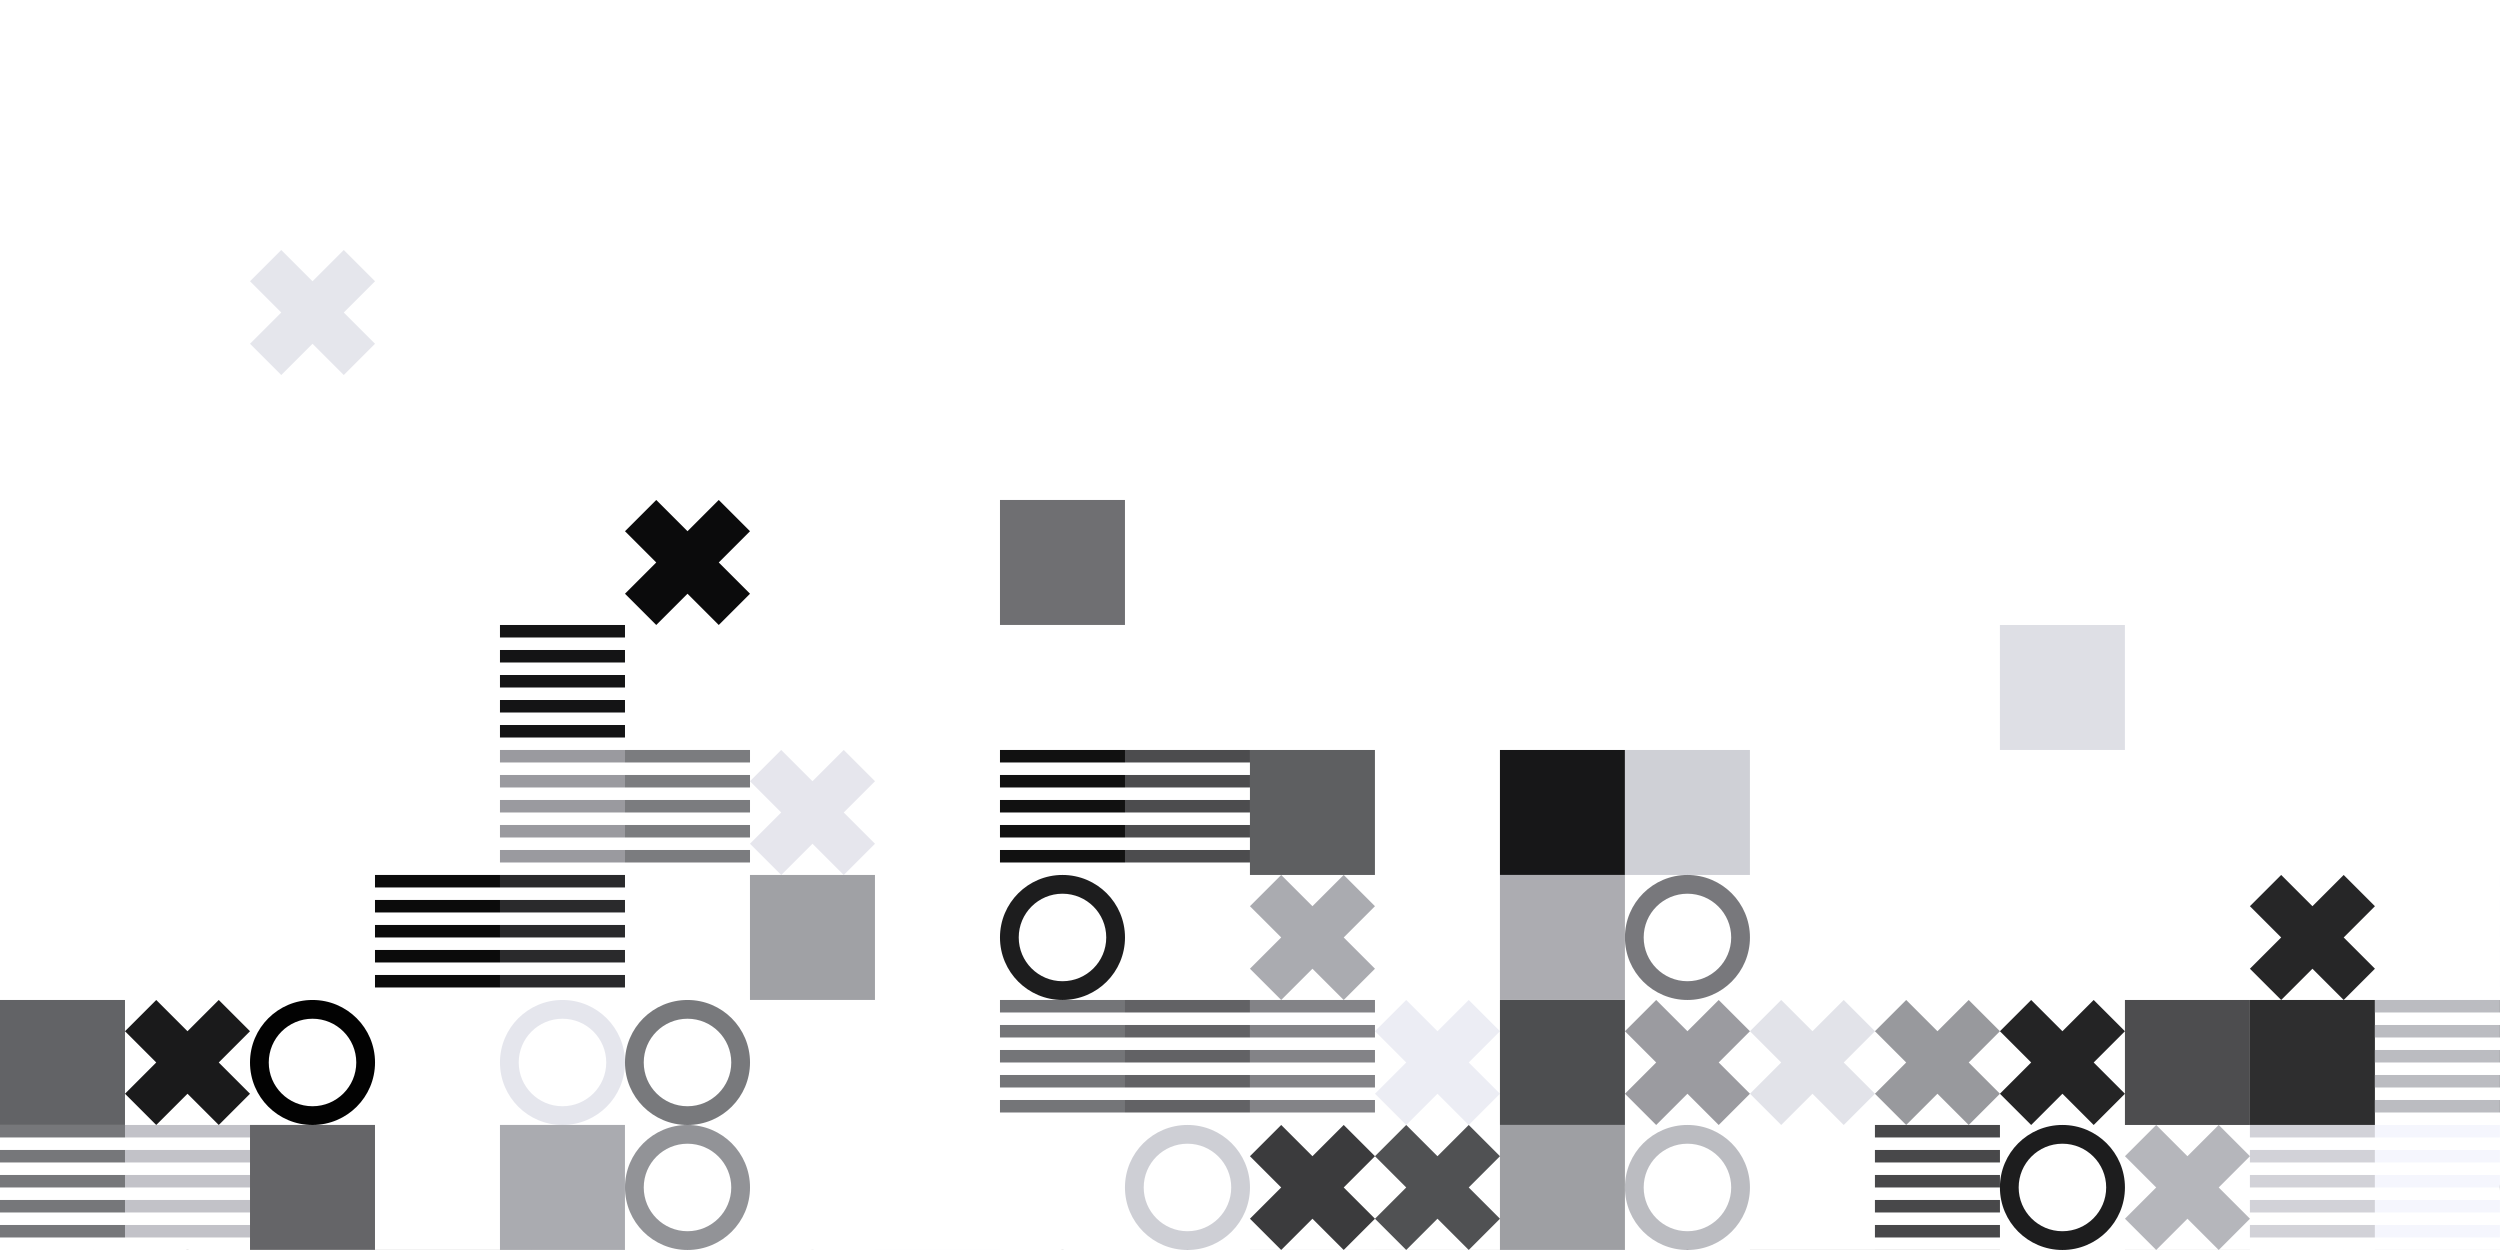 <?xml version="1.0" standalone="no"?><svg xmlns:xlink="http://www.w3.org/1999/xlink" xmlns="http://www.w3.org/2000/svg" viewBox="0 0 1000 499.999" preserveAspectRatio="xMaxYMax slice"><g transform="scale(1.491)"><rect x="0" y="0" width="737.733" height="402.4" fill="none"/><rect x="67.067" y="67.067" width="67.067" height="67.067" fill="none"/><g transform="translate(67.07,67.07) scale(1.677) rotate(0)"><path d="M10 5L5 0L0 5L5 10L0 15L5 20L10 15L15 20L20 15L15 10L20 5L15 0L10 5Z" fill="#e5e6ec"/></g><rect x="469.466" y="67.067" width="67.067" height="67.067" fill="none"/><rect x="134.133" y="134.133" width="67.067" height="67.067" fill="none"/><g transform="translate(167.67,134.13) scale(1.677) rotate(0)"><path d="M10 5L5 0L0 5L5 10L0 15L5 20L10 15L15 20L20 15L15 10L20 5L15 0L10 5Z" fill="#0b0b0c"/></g><g transform="translate(134.13,167.67) scale(1.677) rotate(0)"><rect width="20" height="2" fill="#141415"/><rect y="4" width="20" height="2" fill="#141415"/><rect y="8" width="20" height="2" fill="#141415"/><rect y="12" width="20" height="2" fill="#141415"/><rect y="16" width="20" height="2" fill="#141415"/></g><rect x="268.266" y="134.133" width="67.067" height="67.067" fill="none"/><rect x="268.27" y="134.13" width="33.53" height="33.53" fill="#6f6f72"/><rect x="536.533" y="134.133" width="67.067" height="67.067" fill="none"/><rect x="536.53" y="167.67" width="33.53" height="33.53" fill="#dedfe5"/><rect x="67.067" y="201.2" width="67.067" height="67.067" fill="none"/><g transform="translate(100.6,234.73) scale(1.677) rotate(0)"><rect width="20" height="2" fill="#0b0b0b"/><rect y="4" width="20" height="2" fill="#0b0b0b"/><rect y="8" width="20" height="2" fill="#0b0b0b"/><rect y="12" width="20" height="2" fill="#0b0b0b"/><rect y="16" width="20" height="2" fill="#0b0b0b"/></g><rect x="134.133" y="201.2" width="67.067" height="67.067" fill="none"/><g transform="translate(134.13,201.2) scale(1.677) rotate(0)"><rect width="20" height="2" fill="#9a9a9f"/><rect y="4" width="20" height="2" fill="#9a9a9f"/><rect y="8" width="20" height="2" fill="#9a9a9f"/><rect y="12" width="20" height="2" fill="#9a9a9f"/><rect y="16" width="20" height="2" fill="#9a9a9f"/></g><g transform="translate(167.67,201.2) scale(1.677) rotate(0)"><rect width="20" height="2" fill="#7b7c7f"/><rect y="4" width="20" height="2" fill="#7b7c7f"/><rect y="8" width="20" height="2" fill="#7b7c7f"/><rect y="12" width="20" height="2" fill="#7b7c7f"/><rect y="16" width="20" height="2" fill="#7b7c7f"/></g><g transform="translate(134.13,234.73) scale(1.677) rotate(0)"><rect width="20" height="2" fill="#2a2a2c"/><rect y="4" width="20" height="2" fill="#2a2a2c"/><rect y="8" width="20" height="2" fill="#2a2a2c"/><rect y="12" width="20" height="2" fill="#2a2a2c"/><rect y="16" width="20" height="2" fill="#2a2a2c"/></g><rect x="201.2" y="201.2" width="67.067" height="67.067" fill="none"/><g transform="translate(201.2,201.2) scale(1.677) rotate(0)"><path d="M10 5L5 0L0 5L5 10L0 15L5 20L10 15L15 20L20 15L15 10L20 5L15 0L10 5Z" fill="#e6e6ed"/></g><rect x="201.2" y="234.73" width="33.53" height="33.53" fill="#a0a1a5"/><rect x="268.266" y="201.2" width="67.067" height="67.067" fill="none"/><g transform="translate(268.27,201.2) scale(1.677) rotate(0)"><rect width="20" height="2" fill="#111111"/><rect y="4" width="20" height="2" fill="#111111"/><rect y="8" width="20" height="2" fill="#111111"/><rect y="12" width="20" height="2" fill="#111111"/><rect y="16" width="20" height="2" fill="#111111"/></g><g transform="translate(301.8,201.2) scale(1.677) rotate(0)"><rect width="20" height="2" fill="#4c4c4e"/><rect y="4" width="20" height="2" fill="#4c4c4e"/><rect y="8" width="20" height="2" fill="#4c4c4e"/><rect y="12" width="20" height="2" fill="#4c4c4e"/><rect y="16" width="20" height="2" fill="#4c4c4e"/></g><g transform="translate(268.27,234.73) scale(1.677) rotate(0)"><path fill-rule="evenodd" clip-rule="evenodd" d="M10 20C15.523 20 20 15.523 20 10C20 4.477 15.523 0 10 0C4.477 0 0 4.477 0 10C0 15.523 4.477 20 10 20ZM10 17C13.866 17 17 13.866 17 10C17 6.134 13.866 3 10 3C6.134 3 3 6.134 3 10C3 13.866 6.134 17 10 17Z" fill="#1d1d1e"/></g><rect x="335.333" y="201.2" width="67.067" height="67.067" fill="none"/><rect x="335.33" y="201.2" width="33.53" height="33.53" fill="#5e5f61"/><g transform="translate(335.33,234.73) scale(1.677) rotate(0)"><path d="M10 5L5 0L0 5L5 10L0 15L5 20L10 15L15 20L20 15L15 10L20 5L15 0L10 5Z" fill="#aaabb0"/></g><rect x="402.4" y="201.2" width="67.067" height="67.067" fill="none"/><rect x="402.4" y="201.2" width="33.53" height="33.53" fill="#171718"/><rect x="435.93" y="201.2" width="33.53" height="33.53" fill="#cfd0d6"/><rect x="402.4" y="234.73" width="33.53" height="33.53" fill="#acacb1"/><g transform="translate(435.93,234.73) scale(1.677) rotate(0)"><path fill-rule="evenodd" clip-rule="evenodd" d="M10 20C15.523 20 20 15.523 20 10C20 4.477 15.523 0 10 0C4.477 0 0 4.477 0 10C0 15.523 4.477 20 10 20ZM10 17C13.866 17 17 13.866 17 10C17 6.134 13.866 3 10 3C6.134 3 3 6.134 3 10C3 13.866 6.134 17 10 17Z" fill="#78787c"/></g><rect x="603.599" y="201.2" width="67.067" height="67.067" fill="none"/><g transform="translate(603.6,234.73) scale(1.677) rotate(0)"><path d="M10 5L5 0L0 5L5 10L0 15L5 20L10 15L15 20L20 15L15 10L20 5L15 0L10 5Z" fill="#262627"/></g><rect x="670.666" y="201.2" width="67.067" height="67.067" fill="none"/><rect x="704.2" y="201.2" width="33.53" height="33.53" fill="#333335"/><g transform="translate(670.67,234.73) scale(1.677) rotate(0)"><rect width="20" height="2" fill="#f3f4fa"/><rect y="4" width="20" height="2" fill="#f3f4fa"/><rect y="8" width="20" height="2" fill="#f3f4fa"/><rect y="12" width="20" height="2" fill="#f3f4fa"/><rect y="16" width="20" height="2" fill="#f3f4fa"/></g><rect x="0" y="268.266" width="67.067" height="67.067" fill="none"/><rect x="0" y="268.27" width="33.53" height="33.53" fill="#626366"/><g transform="translate(33.53,268.27) scale(1.677) rotate(0)"><path d="M10 5L5 0L0 5L5 10L0 15L5 20L10 15L15 20L20 15L15 10L20 5L15 0L10 5Z" fill="#1a1a1b"/></g><g transform="translate(0,301.8) scale(1.677) rotate(0)"><rect width="20" height="2" fill="#76777a"/><rect y="4" width="20" height="2" fill="#76777a"/><rect y="8" width="20" height="2" fill="#76777a"/><rect y="12" width="20" height="2" fill="#76777a"/><rect y="16" width="20" height="2" fill="#76777a"/></g><g transform="translate(33.53,301.8) scale(1.677) rotate(0)"><rect width="20" height="2" fill="#c2c2c8"/><rect y="4" width="20" height="2" fill="#c2c2c8"/><rect y="8" width="20" height="2" fill="#c2c2c8"/><rect y="12" width="20" height="2" fill="#c2c2c8"/><rect y="16" width="20" height="2" fill="#c2c2c8"/></g><rect x="67.067" y="268.266" width="67.067" height="67.067" fill="none"/><g transform="translate(67.07,268.27) scale(1.677) rotate(0)"><path fill-rule="evenodd" clip-rule="evenodd" d="M10 20C15.523 20 20 15.523 20 10C20 4.477 15.523 0 10 0C4.477 0 0 4.477 0 10C0 15.523 4.477 20 10 20ZM10 17C13.866 17 17 13.866 17 10C17 6.134 13.866 3 10 3C6.134 3 3 6.134 3 10C3 13.866 6.134 17 10 17Z" fill="#020202"/></g><rect x="67.07" y="301.8" width="33.53" height="33.53" fill="#656568"/><rect x="134.133" y="268.266" width="67.067" height="67.067" fill="none"/><g transform="translate(134.13,268.27) scale(1.677) rotate(0)"><path fill-rule="evenodd" clip-rule="evenodd" d="M10 20C15.523 20 20 15.523 20 10C20 4.477 15.523 0 10 0C4.477 0 0 4.477 0 10C0 15.523 4.477 20 10 20ZM10 17C13.866 17 17 13.866 17 10C17 6.134 13.866 3 10 3C6.134 3 3 6.134 3 10C3 13.866 6.134 17 10 17Z" fill="#e5e6ed"/></g><g transform="translate(167.67,268.27) scale(1.677) rotate(0)"><path fill-rule="evenodd" clip-rule="evenodd" d="M10 20C15.523 20 20 15.523 20 10C20 4.477 15.523 0 10 0C4.477 0 0 4.477 0 10C0 15.523 4.477 20 10 20ZM10 17C13.866 17 17 13.866 17 10C17 6.134 13.866 3 10 3C6.134 3 3 6.134 3 10C3 13.866 6.134 17 10 17Z" fill="#78797c"/></g><rect x="134.13" y="301.8" width="33.53" height="33.53" fill="#aaabb0"/><g transform="translate(167.67,301.8) scale(1.677) rotate(0)"><path fill-rule="evenodd" clip-rule="evenodd" d="M10 20C15.523 20 20 15.523 20 10C20 4.477 15.523 0 10 0C4.477 0 0 4.477 0 10C0 15.523 4.477 20 10 20ZM10 17C13.866 17 17 13.866 17 10C17 6.134 13.866 3 10 3C6.134 3 3 6.134 3 10C3 13.866 6.134 17 10 17Z" fill="#929397"/></g><rect x="268.266" y="268.266" width="67.067" height="67.067" fill="none"/><g transform="translate(268.27,268.27) scale(1.677) rotate(0)"><rect width="20" height="2" fill="#747578"/><rect y="4" width="20" height="2" fill="#747578"/><rect y="8" width="20" height="2" fill="#747578"/><rect y="12" width="20" height="2" fill="#747578"/><rect y="16" width="20" height="2" fill="#747578"/></g><g transform="translate(301.8,268.27) scale(1.677) rotate(0)"><rect width="20" height="2" fill="#626265"/><rect y="4" width="20" height="2" fill="#626265"/><rect y="8" width="20" height="2" fill="#626265"/><rect y="12" width="20" height="2" fill="#626265"/><rect y="16" width="20" height="2" fill="#626265"/></g><g transform="translate(301.8,301.8) scale(1.677) rotate(0)"><path fill-rule="evenodd" clip-rule="evenodd" d="M10 20C15.523 20 20 15.523 20 10C20 4.477 15.523 0 10 0C4.477 0 0 4.477 0 10C0 15.523 4.477 20 10 20ZM10 17C13.866 17 17 13.866 17 10C17 6.134 13.866 3 10 3C6.134 3 3 6.134 3 10C3 13.866 6.134 17 10 17Z" fill="#cecfd5"/></g><rect x="335.333" y="268.266" width="67.067" height="67.067" fill="none"/><g transform="translate(335.33,268.27) scale(1.677) rotate(0)"><rect width="20" height="2" fill="#838387"/><rect y="4" width="20" height="2" fill="#838387"/><rect y="8" width="20" height="2" fill="#838387"/><rect y="12" width="20" height="2" fill="#838387"/><rect y="16" width="20" height="2" fill="#838387"/></g><g transform="translate(368.87,268.27) scale(1.677) rotate(0)"><path d="M10 5L5 0L0 5L5 10L0 15L5 20L10 15L15 20L20 15L15 10L20 5L15 0L10 5Z" fill="#ecedf4"/></g><g transform="translate(335.33,301.8) scale(1.677) rotate(0)"><path d="M10 5L5 0L0 5L5 10L0 15L5 20L10 15L15 20L20 15L15 10L20 5L15 0L10 5Z" fill="#3b3b3d"/></g><g transform="translate(368.87,301.8) scale(1.677) rotate(0)"><path d="M10 5L5 0L0 5L5 10L0 15L5 20L10 15L15 20L20 15L15 10L20 5L15 0L10 5Z" fill="#505153"/></g><rect x="402.4" y="268.266" width="67.067" height="67.067" fill="none"/><rect x="402.4" y="268.27" width="33.53" height="33.53" fill="#4d4e50"/><g transform="translate(435.93,268.27) scale(1.677) rotate(0)"><path d="M10 5L5 0L0 5L5 10L0 15L5 20L10 15L15 20L20 15L15 10L20 5L15 0L10 5Z" fill="#9b9ba0"/></g><rect x="402.4" y="301.8" width="33.53" height="33.53" fill="#9e9fa3"/><g transform="translate(435.93,301.8) scale(1.677) rotate(0)"><path fill-rule="evenodd" clip-rule="evenodd" d="M10 20C15.523 20 20 15.523 20 10C20 4.477 15.523 0 10 0C4.477 0 0 4.477 0 10C0 15.523 4.477 20 10 20ZM10 17C13.866 17 17 13.866 17 10C17 6.134 13.866 3 10 3C6.134 3 3 6.134 3 10C3 13.866 6.134 17 10 17Z" fill="#bbbcc1"/></g><rect x="469.466" y="268.266" width="67.067" height="67.067" fill="none"/><g transform="translate(469.47,268.27) scale(1.677) rotate(0)"><path d="M10 5L5 0L0 5L5 10L0 15L5 20L10 15L15 20L20 15L15 10L20 5L15 0L10 5Z" fill="#e2e3e9"/></g><g transform="translate(503,268.27) scale(1.677) rotate(0)"><path d="M10 5L5 0L0 5L5 10L0 15L5 20L10 15L15 20L20 15L15 10L20 5L15 0L10 5Z" fill="#98999d"/></g><g transform="translate(503,301.8) scale(1.677) rotate(0)"><rect width="20" height="2" fill="#48484a"/><rect y="4" width="20" height="2" fill="#48484a"/><rect y="8" width="20" height="2" fill="#48484a"/><rect y="12" width="20" height="2" fill="#48484a"/><rect y="16" width="20" height="2" fill="#48484a"/></g><rect x="536.533" y="268.266" width="67.067" height="67.067" fill="none"/><g transform="translate(536.53,268.27) scale(1.677) rotate(0)"><path d="M10 5L5 0L0 5L5 10L0 15L5 20L10 15L15 20L20 15L15 10L20 5L15 0L10 5Z" fill="#242425"/></g><rect x="570.07" y="268.27" width="33.53" height="33.53" fill="#4d4d4f"/><g transform="translate(536.53,301.8) scale(1.677) rotate(0)"><path fill-rule="evenodd" clip-rule="evenodd" d="M10 20C15.523 20 20 15.523 20 10C20 4.477 15.523 0 10 0C4.477 0 0 4.477 0 10C0 15.523 4.477 20 10 20ZM10 17C13.866 17 17 13.866 17 10C17 6.134 13.866 3 10 3C6.134 3 3 6.134 3 10C3 13.866 6.134 17 10 17Z" fill="#1d1d1e"/></g><g transform="translate(570.07,301.8) scale(1.677) rotate(0)"><path d="M10 5L5 0L0 5L5 10L0 15L5 20L10 15L15 20L20 15L15 10L20 5L15 0L10 5Z" fill="#b5b6bb"/></g><rect x="603.599" y="268.266" width="67.067" height="67.067" fill="none"/><rect x="603.6" y="268.27" width="33.53" height="33.53" fill="#2e2e2f"/><g transform="translate(637.13,268.27) scale(1.677) rotate(0)"><rect width="20" height="2" fill="#bbbcc1"/><rect y="4" width="20" height="2" fill="#bbbcc1"/><rect y="8" width="20" height="2" fill="#bbbcc1"/><rect y="12" width="20" height="2" fill="#bbbcc1"/><rect y="16" width="20" height="2" fill="#bbbcc1"/></g><g transform="translate(603.6,301.8) scale(1.677) rotate(0)"><rect width="20" height="2" fill="#d2d2d8"/><rect y="4" width="20" height="2" fill="#d2d2d8"/><rect y="8" width="20" height="2" fill="#d2d2d8"/><rect y="12" width="20" height="2" fill="#d2d2d8"/><rect y="16" width="20" height="2" fill="#d2d2d8"/></g><g transform="translate(637.13,301.8) scale(1.677) rotate(0)"><rect width="20" height="2" fill="#f5f6fd"/><rect y="4" width="20" height="2" fill="#f5f6fd"/><rect y="8" width="20" height="2" fill="#f5f6fd"/><rect y="12" width="20" height="2" fill="#f5f6fd"/><rect y="16" width="20" height="2" fill="#f5f6fd"/></g><rect x="670.666" y="268.266" width="67.067" height="67.067" fill="none"/><g transform="translate(670.67,268.27) scale(1.677) rotate(0)"><rect width="20" height="2" fill="#121213"/><rect y="4" width="20" height="2" fill="#121213"/><rect y="8" width="20" height="2" fill="#121213"/><rect y="12" width="20" height="2" fill="#121213"/><rect y="16" width="20" height="2" fill="#121213"/></g><g transform="translate(670.67,301.8) scale(1.677) rotate(0)"><path fill-rule="evenodd" clip-rule="evenodd" d="M10 20C15.523 20 20 15.523 20 10C20 4.477 15.523 0 10 0C4.477 0 0 4.477 0 10C0 15.523 4.477 20 10 20ZM10 17C13.866 17 17 13.866 17 10C17 6.134 13.866 3 10 3C6.134 3 3 6.134 3 10C3 13.866 6.134 17 10 17Z" fill="#1c1c1d"/></g><g transform="translate(704.2,301.8) scale(1.677) rotate(0)"><path fill-rule="evenodd" clip-rule="evenodd" d="M10 20C15.523 20 20 15.523 20 10C20 4.477 15.523 0 10 0C4.477 0 0 4.477 0 10C0 15.523 4.477 20 10 20ZM10 17C13.866 17 17 13.866 17 10C17 6.134 13.866 3 10 3C6.134 3 3 6.134 3 10C3 13.866 6.134 17 10 17Z" fill="#404042"/></g><rect x="0" y="335.333" width="67.067" height="67.067" fill="none"/><g transform="translate(0,335.33) scale(1.677) rotate(0)"><path d="M10 5L5 0L0 5L5 10L0 15L5 20L10 15L15 20L20 15L15 10L20 5L15 0L10 5Z" fill="#6c6d70"/></g><g transform="translate(33.53,335.33) scale(1.677) rotate(0)"><path fill-rule="evenodd" clip-rule="evenodd" d="M10 20C15.523 20 20 15.523 20 10C20 4.477 15.523 0 10 0C4.477 0 0 4.477 0 10C0 15.523 4.477 20 10 20ZM10 17C13.866 17 17 13.866 17 10C17 6.134 13.866 3 10 3C6.134 3 3 6.134 3 10C3 13.866 6.134 17 10 17Z" fill="#151516"/></g><g transform="translate(0,368.87) scale(1.677) rotate(0)"><path fill-rule="evenodd" clip-rule="evenodd" d="M10 20C15.523 20 20 15.523 20 10C20 4.477 15.523 0 10 0C4.477 0 0 4.477 0 10C0 15.523 4.477 20 10 20ZM10 17C13.866 17 17 13.866 17 10C17 6.134 13.866 3 10 3C6.134 3 3 6.134 3 10C3 13.866 6.134 17 10 17Z" fill="#58595b"/></g><g transform="translate(33.53,368.87) scale(1.677) rotate(0)"><rect width="20" height="2" fill="#67676a"/><rect y="4" width="20" height="2" fill="#67676a"/><rect y="8" width="20" height="2" fill="#67676a"/><rect y="12" width="20" height="2" fill="#67676a"/><rect y="16" width="20" height="2" fill="#67676a"/></g><rect x="67.067" y="335.333" width="67.067" height="67.067" fill="none"/><rect x="67.07" y="335.33" width="33.53" height="33.53" fill="#eaebf2"/><g transform="translate(100.6,335.33) scale(1.677) rotate(0)"><rect width="20" height="2" fill="#464648"/><rect y="4" width="20" height="2" fill="#464648"/><rect y="8" width="20" height="2" fill="#464648"/><rect y="12" width="20" height="2" fill="#464648"/><rect y="16" width="20" height="2" fill="#464648"/></g><g transform="translate(67.07,368.87) scale(1.677) rotate(0)"><rect width="20" height="2" fill="#7a7a7e"/><rect y="4" width="20" height="2" fill="#7a7a7e"/><rect y="8" width="20" height="2" fill="#7a7a7e"/><rect y="12" width="20" height="2" fill="#7a7a7e"/><rect y="16" width="20" height="2" fill="#7a7a7e"/></g><rect x="100.6" y="368.87" width="33.53" height="33.53" fill="#242425"/><rect x="134.133" y="335.333" width="67.067" height="67.067" fill="none"/><g transform="translate(134.13,335.33) scale(1.677) rotate(0)"><path d="M10 5L5 0L0 5L5 10L0 15L5 20L10 15L15 20L20 15L15 10L20 5L15 0L10 5Z" fill="#5a5a5d"/></g><g transform="translate(167.67,335.33) scale(1.677) rotate(0)"><path d="M10 5L5 0L0 5L5 10L0 15L5 20L10 15L15 20L20 15L15 10L20 5L15 0L10 5Z" fill="#7c7d80"/></g><rect x="134.13" y="368.87" width="33.53" height="33.53" fill="#101010"/><g transform="translate(167.67,368.87) scale(1.677) rotate(0)"><path d="M10 5L5 0L0 5L5 10L0 15L5 20L10 15L15 20L20 15L15 10L20 5L15 0L10 5Z" fill="#353537"/></g><rect x="201.2" y="335.333" width="67.067" height="67.067" fill="none"/><g transform="translate(201.2,335.33) scale(1.677) rotate(0)"><path fill-rule="evenodd" clip-rule="evenodd" d="M10 20C15.523 20 20 15.523 20 10C20 4.477 15.523 0 10 0C4.477 0 0 4.477 0 10C0 15.523 4.477 20 10 20ZM10 17C13.866 17 17 13.866 17 10C17 6.134 13.866 3 10 3C6.134 3 3 6.134 3 10C3 13.866 6.134 17 10 17Z" fill="#9b9ca0"/></g><rect x="234.73" y="335.33" width="33.53" height="33.53" fill="#f6f7fe"/><g transform="translate(201.2,368.87) scale(1.677) rotate(0)"><path fill-rule="evenodd" clip-rule="evenodd" d="M10 20C15.523 20 20 15.523 20 10C20 4.477 15.523 0 10 0C4.477 0 0 4.477 0 10C0 15.523 4.477 20 10 20ZM10 17C13.866 17 17 13.866 17 10C17 6.134 13.866 3 10 3C6.134 3 3 6.134 3 10C3 13.866 6.134 17 10 17Z" fill="#8a8a8e"/></g><rect x="234.73" y="368.87" width="33.53" height="33.53" fill="#646467"/><rect x="268.266" y="335.333" width="67.067" height="67.067" fill="none"/><g transform="translate(268.27,335.33) scale(1.677) rotate(0)"><path fill-rule="evenodd" clip-rule="evenodd" d="M10 20C15.523 20 20 15.523 20 10C20 4.477 15.523 0 10 0C4.477 0 0 4.477 0 10C0 15.523 4.477 20 10 20ZM10 17C13.866 17 17 13.866 17 10C17 6.134 13.866 3 10 3C6.134 3 3 6.134 3 10C3 13.866 6.134 17 10 17Z" fill="#29292a"/></g><g transform="translate(301.8,335.33) scale(1.677) rotate(0)"><path fill-rule="evenodd" clip-rule="evenodd" d="M10 20C15.523 20 20 15.523 20 10C20 4.477 15.523 0 10 0C4.477 0 0 4.477 0 10C0 15.523 4.477 20 10 20ZM10 17C13.866 17 17 13.866 17 10C17 6.134 13.866 3 10 3C6.134 3 3 6.134 3 10C3 13.866 6.134 17 10 17Z" fill="#808185"/></g><g transform="translate(268.27,368.87) scale(1.677) rotate(0)"><path d="M10 5L5 0L0 5L5 10L0 15L5 20L10 15L15 20L20 15L15 10L20 5L15 0L10 5Z" fill="#c5c6cb"/></g><g transform="translate(301.8,368.87) scale(1.677) rotate(0)"><path d="M10 5L5 0L0 5L5 10L0 15L5 20L10 15L15 20L20 15L15 10L20 5L15 0L10 5Z" fill="#535356"/></g><rect x="335.333" y="335.333" width="67.067" height="67.067" fill="none"/><g transform="translate(335.33,335.33) scale(1.677) rotate(0)"><rect width="20" height="2" fill="#b6b7bc"/><rect y="4" width="20" height="2" fill="#b6b7bc"/><rect y="8" width="20" height="2" fill="#b6b7bc"/><rect y="12" width="20" height="2" fill="#b6b7bc"/><rect y="16" width="20" height="2" fill="#b6b7bc"/></g><rect x="368.87" y="335.33" width="33.53" height="33.53" fill="#939397"/><g transform="translate(335.33,368.87) scale(1.677) rotate(0)"><path fill-rule="evenodd" clip-rule="evenodd" d="M10 20C15.523 20 20 15.523 20 10C20 4.477 15.523 0 10 0C4.477 0 0 4.477 0 10C0 15.523 4.477 20 10 20ZM10 17C13.866 17 17 13.866 17 10C17 6.134 13.866 3 10 3C6.134 3 3 6.134 3 10C3 13.866 6.134 17 10 17Z" fill="#5a5b5d"/></g><g transform="translate(368.87,368.87) scale(1.677) rotate(0)"><rect width="20" height="2" fill="#848588"/><rect y="4" width="20" height="2" fill="#848588"/><rect y="8" width="20" height="2" fill="#848588"/><rect y="12" width="20" height="2" fill="#848588"/><rect y="16" width="20" height="2" fill="#848588"/></g><rect x="402.4" y="335.333" width="67.067" height="67.067" fill="none"/><rect x="402.4" y="335.33" width="33.53" height="33.53" fill="#b0b1b6"/><g transform="translate(435.93,335.33) scale(1.677) rotate(0)"><path fill-rule="evenodd" clip-rule="evenodd" d="M10 20C15.523 20 20 15.523 20 10C20 4.477 15.523 0 10 0C4.477 0 0 4.477 0 10C0 15.523 4.477 20 10 20ZM10 17C13.866 17 17 13.866 17 10C17 6.134 13.866 3 10 3C6.134 3 3 6.134 3 10C3 13.866 6.134 17 10 17Z" fill="#1a1b1b"/></g><g transform="translate(402.4,368.87) scale(1.677) rotate(0)"><path d="M10 5L5 0L0 5L5 10L0 15L5 20L10 15L15 20L20 15L15 10L20 5L15 0L10 5Z" fill="#646568"/></g><g transform="translate(435.93,368.87) scale(1.677) rotate(0)"><path fill-rule="evenodd" clip-rule="evenodd" d="M10 20C15.523 20 20 15.523 20 10C20 4.477 15.523 0 10 0C4.477 0 0 4.477 0 10C0 15.523 4.477 20 10 20ZM10 17C13.866 17 17 13.866 17 10C17 6.134 13.866 3 10 3C6.134 3 3 6.134 3 10C3 13.866 6.134 17 10 17Z" fill="#1f1f20"/></g><rect x="469.466" y="335.333" width="67.067" height="67.067" fill="none"/><rect x="469.47" y="335.33" width="33.53" height="33.53" fill="#5b5b5e"/><g transform="translate(503,335.33) scale(1.677) rotate(0)"><rect width="20" height="2" fill="#1e1e1f"/><rect y="4" width="20" height="2" fill="#1e1e1f"/><rect y="8" width="20" height="2" fill="#1e1e1f"/><rect y="12" width="20" height="2" fill="#1e1e1f"/><rect y="16" width="20" height="2" fill="#1e1e1f"/></g><g transform="translate(469.47,368.87) scale(1.677) rotate(0)"><path fill-rule="evenodd" clip-rule="evenodd" d="M10 20C15.523 20 20 15.523 20 10C20 4.477 15.523 0 10 0C4.477 0 0 4.477 0 10C0 15.523 4.477 20 10 20ZM10 17C13.866 17 17 13.866 17 10C17 6.134 13.866 3 10 3C6.134 3 3 6.134 3 10C3 13.866 6.134 17 10 17Z" fill="#353536"/></g><g transform="translate(503,368.87) scale(1.677) rotate(0)"><path d="M10 5L5 0L0 5L5 10L0 15L5 20L10 15L15 20L20 15L15 10L20 5L15 0L10 5Z" fill="#f5f6fd"/></g><rect x="536.533" y="335.333" width="67.067" height="67.067" fill="none"/><g transform="translate(536.53,335.33) scale(1.677) rotate(0)"><path d="M10 5L5 0L0 5L5 10L0 15L5 20L10 15L15 20L20 15L15 10L20 5L15 0L10 5Z" fill="#aaaaaf"/></g><rect x="570.07" y="335.33" width="33.53" height="33.53" fill="#95969a"/><g transform="translate(536.53,368.87) scale(1.677) rotate(0)"><path fill-rule="evenodd" clip-rule="evenodd" d="M10 20C15.523 20 20 15.523 20 10C20 4.477 15.523 0 10 0C4.477 0 0 4.477 0 10C0 15.523 4.477 20 10 20ZM10 17C13.866 17 17 13.866 17 10C17 6.134 13.866 3 10 3C6.134 3 3 6.134 3 10C3 13.866 6.134 17 10 17Z" fill="#c6c7cc"/></g><g transform="translate(570.07,368.87) scale(1.677) rotate(0)"><path fill-rule="evenodd" clip-rule="evenodd" d="M10 20C15.523 20 20 15.523 20 10C20 4.477 15.523 0 10 0C4.477 0 0 4.477 0 10C0 15.523 4.477 20 10 20ZM10 17C13.866 17 17 13.866 17 10C17 6.134 13.866 3 10 3C6.134 3 3 6.134 3 10C3 13.866 6.134 17 10 17Z" fill="#9b9ca0"/></g><rect x="603.599" y="335.333" width="67.067" height="67.067" fill="none"/><g transform="translate(603.6,335.33) scale(1.677) rotate(0)"><path d="M10 5L5 0L0 5L5 10L0 15L5 20L10 15L15 20L20 15L15 10L20 5L15 0L10 5Z" fill="#171718"/></g><rect x="637.13" y="335.33" width="33.53" height="33.53" fill="#c9cad0"/><g transform="translate(603.6,368.87) scale(1.677) rotate(0)"><path d="M10 5L5 0L0 5L5 10L0 15L5 20L10 15L15 20L20 15L15 10L20 5L15 0L10 5Z" fill="#161617"/></g><g transform="translate(637.13,368.87) scale(1.677) rotate(0)"><path fill-rule="evenodd" clip-rule="evenodd" d="M10 20C15.523 20 20 15.523 20 10C20 4.477 15.523 0 10 0C4.477 0 0 4.477 0 10C0 15.523 4.477 20 10 20ZM10 17C13.866 17 17 13.866 17 10C17 6.134 13.866 3 10 3C6.134 3 3 6.134 3 10C3 13.866 6.134 17 10 17Z" fill="#bfbfc5"/></g><rect x="670.666" y="335.333" width="67.067" height="67.067" fill="none"/><g transform="translate(670.67,335.33) scale(1.677) rotate(0)"><rect width="20" height="2" fill="#59595c"/><rect y="4" width="20" height="2" fill="#59595c"/><rect y="8" width="20" height="2" fill="#59595c"/><rect y="12" width="20" height="2" fill="#59595c"/><rect y="16" width="20" height="2" fill="#59595c"/></g><g transform="translate(704.2,335.33) scale(1.677) rotate(0)"><path fill-rule="evenodd" clip-rule="evenodd" d="M10 20C15.523 20 20 15.523 20 10C20 4.477 15.523 0 10 0C4.477 0 0 4.477 0 10C0 15.523 4.477 20 10 20ZM10 17C13.866 17 17 13.866 17 10C17 6.134 13.866 3 10 3C6.134 3 3 6.134 3 10C3 13.866 6.134 17 10 17Z" fill="#1c1c1d"/></g><g transform="translate(670.67,368.87) scale(1.677) rotate(0)"><rect width="20" height="2" fill="#2e2f30"/><rect y="4" width="20" height="2" fill="#2e2f30"/><rect y="8" width="20" height="2" fill="#2e2f30"/><rect y="12" width="20" height="2" fill="#2e2f30"/><rect y="16" width="20" height="2" fill="#2e2f30"/></g><g transform="translate(704.2,368.87) scale(1.677) rotate(0)"><rect width="20" height="2" fill="#7b7c7f"/><rect y="4" width="20" height="2" fill="#7b7c7f"/><rect y="8" width="20" height="2" fill="#7b7c7f"/><rect y="12" width="20" height="2" fill="#7b7c7f"/><rect y="16" width="20" height="2" fill="#7b7c7f"/></g></g></svg>